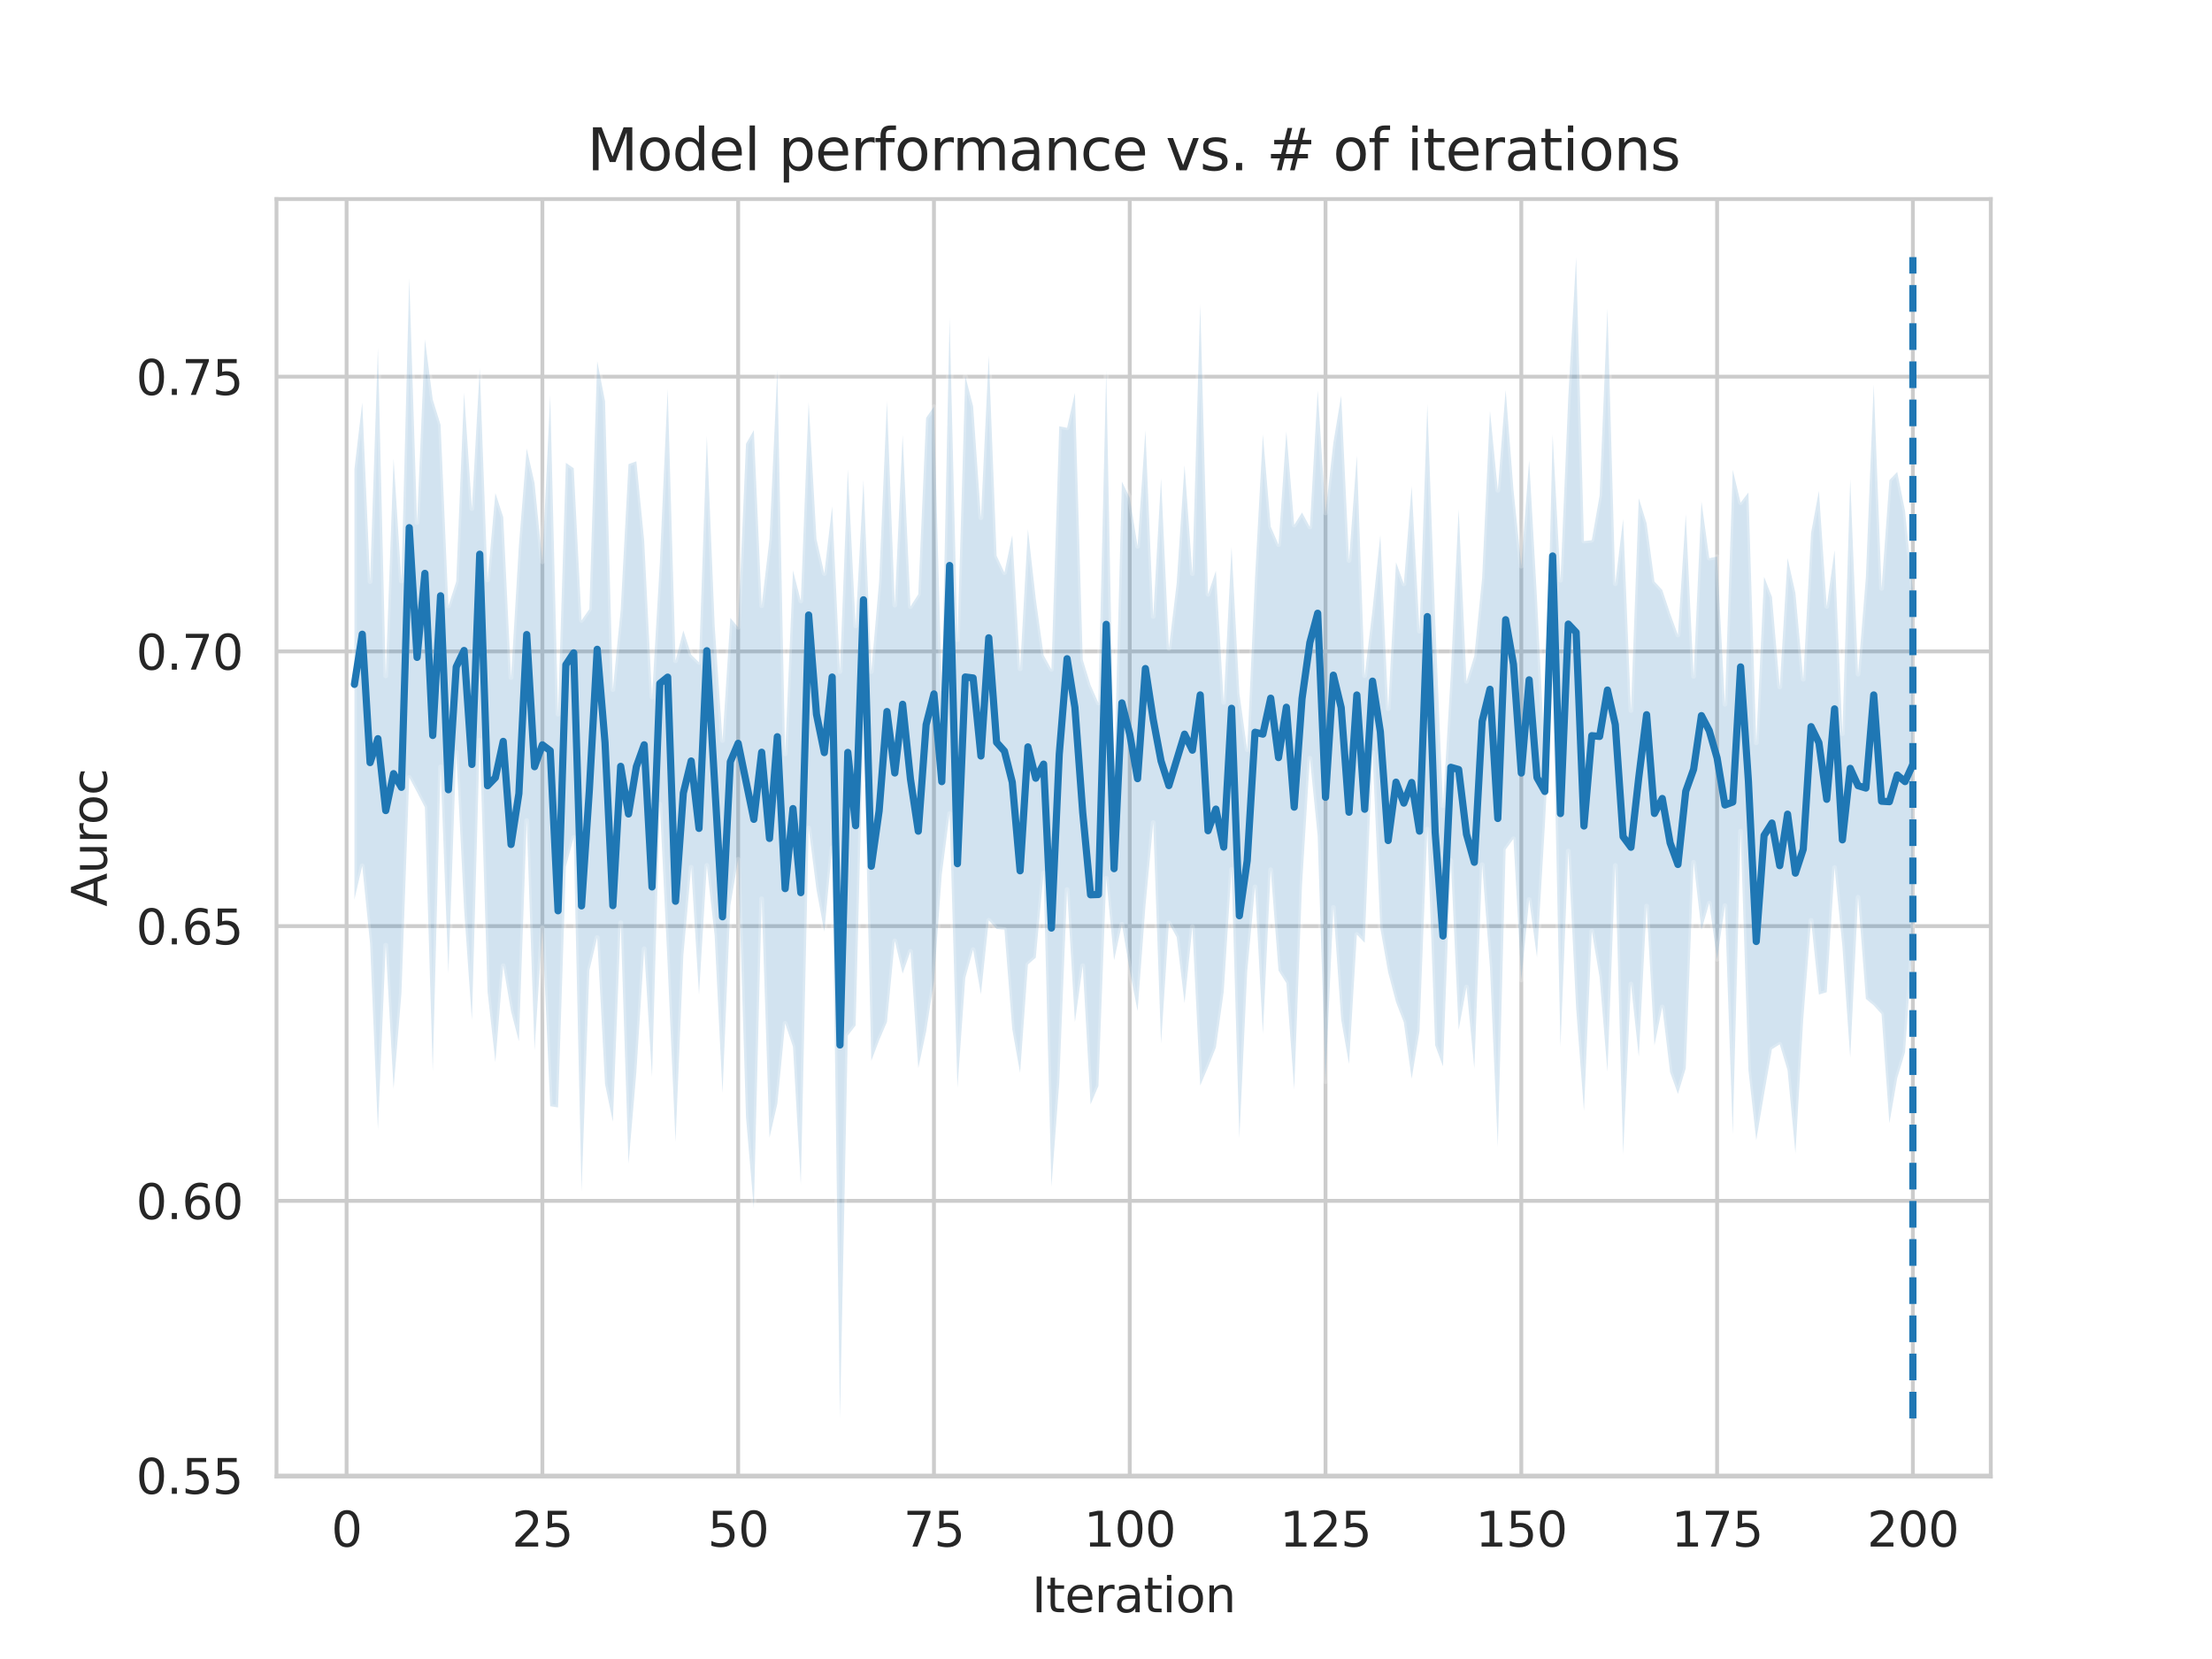 <?xml version="1.0" encoding="utf-8" standalone="no"?>
<!DOCTYPE svg PUBLIC "-//W3C//DTD SVG 1.1//EN"
  "http://www.w3.org/Graphics/SVG/1.1/DTD/svg11.dtd">
<svg xmlns:xlink="http://www.w3.org/1999/xlink" width="460.8pt" height="345.6pt" viewBox="0 0 460.8 345.6" xmlns="http://www.w3.org/2000/svg" version="1.1">
 <defs>
  <style type="text/css">*{stroke-linejoin: round; stroke-linecap: butt}</style>
 </defs>
 <g id="figure_1">
  <g id="patch_1">
   <path d="M 0 345.6 
L 460.8 345.6 
L 460.8 0 
L 0 0 
z
" style="fill: #ffffff"/>
  </g>
  <g id="axes_1">
   <g id="patch_2">
    <path d="M 57.6 307.584 
L 414.72 307.584 
L 414.72 41.472 
L 57.6 41.472 
z
" style="fill: #ffffff"/>
   </g>
   <g id="matplotlib.axis_1">
    <g id="xtick_1">
     <g id="line2d_1">
      <path d="M 72.201 307.584 
L 72.201 41.472 
" clip-path="url(#p4318141d3e)" style="fill: none; stroke: #cccccc; stroke-width: 0.8; stroke-linecap: round"/>
     </g>
     <g id="text_1">
      <!-- 0 -->
      <g style="fill: #262626" transform="translate(69.02 322.182)scale(0.1 -0.1)">
       <defs>
        <path id="DejaVuSans-30" d="M 2034 4250 
Q 1547 4250 1301 3770 
Q 1056 3291 1056 2328 
Q 1056 1369 1301 889 
Q 1547 409 2034 409 
Q 2525 409 2770 889 
Q 3016 1369 3016 2328 
Q 3016 3291 2770 3770 
Q 2525 4250 2034 4250 
z
M 2034 4750 
Q 2819 4750 3233 4129 
Q 3647 3509 3647 2328 
Q 3647 1150 3233 529 
Q 2819 -91 2034 -91 
Q 1250 -91 836 529 
Q 422 1150 422 2328 
Q 422 3509 836 4129 
Q 1250 4750 2034 4750 
z
" transform="scale(0.016)"/>
       </defs>
       <use xlink:href="#DejaVuSans-30"/>
      </g>
     </g>
    </g>
    <g id="xtick_2">
     <g id="line2d_2">
      <path d="M 112.987 307.584 
L 112.987 41.472 
" clip-path="url(#p4318141d3e)" style="fill: none; stroke: #cccccc; stroke-width: 0.8; stroke-linecap: round"/>
     </g>
     <g id="text_2">
      <!-- 25 -->
      <g style="fill: #262626" transform="translate(106.625 322.182)scale(0.1 -0.1)">
       <defs>
        <path id="DejaVuSans-32" d="M 1228 531 
L 3431 531 
L 3431 0 
L 469 0 
L 469 531 
Q 828 903 1448 1529 
Q 2069 2156 2228 2338 
Q 2531 2678 2651 2914 
Q 2772 3150 2772 3378 
Q 2772 3750 2511 3984 
Q 2250 4219 1831 4219 
Q 1534 4219 1204 4116 
Q 875 4013 500 3803 
L 500 4441 
Q 881 4594 1212 4672 
Q 1544 4750 1819 4750 
Q 2544 4750 2975 4387 
Q 3406 4025 3406 3419 
Q 3406 3131 3298 2873 
Q 3191 2616 2906 2266 
Q 2828 2175 2409 1742 
Q 1991 1309 1228 531 
z
" transform="scale(0.016)"/>
        <path id="DejaVuSans-35" d="M 691 4666 
L 3169 4666 
L 3169 4134 
L 1269 4134 
L 1269 2991 
Q 1406 3038 1543 3061 
Q 1681 3084 1819 3084 
Q 2600 3084 3056 2656 
Q 3513 2228 3513 1497 
Q 3513 744 3044 326 
Q 2575 -91 1722 -91 
Q 1428 -91 1123 -41 
Q 819 9 494 109 
L 494 744 
Q 775 591 1075 516 
Q 1375 441 1709 441 
Q 2250 441 2565 725 
Q 2881 1009 2881 1497 
Q 2881 1984 2565 2268 
Q 2250 2553 1709 2553 
Q 1456 2553 1204 2497 
Q 953 2441 691 2322 
L 691 4666 
z
" transform="scale(0.016)"/>
       </defs>
       <use xlink:href="#DejaVuSans-32"/>
       <use xlink:href="#DejaVuSans-35" x="63.623"/>
      </g>
     </g>
    </g>
    <g id="xtick_3">
     <g id="line2d_3">
      <path d="M 153.773 307.584 
L 153.773 41.472 
" clip-path="url(#p4318141d3e)" style="fill: none; stroke: #cccccc; stroke-width: 0.8; stroke-linecap: round"/>
     </g>
     <g id="text_3">
      <!-- 50 -->
      <g style="fill: #262626" transform="translate(147.41 322.182)scale(0.1 -0.1)">
       <use xlink:href="#DejaVuSans-35"/>
       <use xlink:href="#DejaVuSans-30" x="63.623"/>
      </g>
     </g>
    </g>
    <g id="xtick_4">
     <g id="line2d_4">
      <path d="M 194.559 307.584 
L 194.559 41.472 
" clip-path="url(#p4318141d3e)" style="fill: none; stroke: #cccccc; stroke-width: 0.8; stroke-linecap: round"/>
     </g>
     <g id="text_4">
      <!-- 75 -->
      <g style="fill: #262626" transform="translate(188.196 322.182)scale(0.1 -0.1)">
       <defs>
        <path id="DejaVuSans-37" d="M 525 4666 
L 3525 4666 
L 3525 4397 
L 1831 0 
L 1172 0 
L 2766 4134 
L 525 4134 
L 525 4666 
z
" transform="scale(0.016)"/>
       </defs>
       <use xlink:href="#DejaVuSans-37"/>
       <use xlink:href="#DejaVuSans-35" x="63.623"/>
      </g>
     </g>
    </g>
    <g id="xtick_5">
     <g id="line2d_5">
      <path d="M 235.344 307.584 
L 235.344 41.472 
" clip-path="url(#p4318141d3e)" style="fill: none; stroke: #cccccc; stroke-width: 0.8; stroke-linecap: round"/>
     </g>
     <g id="text_5">
      <!-- 100 -->
      <g style="fill: #262626" transform="translate(225.801 322.182)scale(0.1 -0.1)">
       <defs>
        <path id="DejaVuSans-31" d="M 794 531 
L 1825 531 
L 1825 4091 
L 703 3866 
L 703 4441 
L 1819 4666 
L 2450 4666 
L 2450 531 
L 3481 531 
L 3481 0 
L 794 0 
L 794 531 
z
" transform="scale(0.016)"/>
       </defs>
       <use xlink:href="#DejaVuSans-31"/>
       <use xlink:href="#DejaVuSans-30" x="63.623"/>
       <use xlink:href="#DejaVuSans-30" x="127.246"/>
      </g>
     </g>
    </g>
    <g id="xtick_6">
     <g id="line2d_6">
      <path d="M 276.13 307.584 
L 276.13 41.472 
" clip-path="url(#p4318141d3e)" style="fill: none; stroke: #cccccc; stroke-width: 0.8; stroke-linecap: round"/>
     </g>
     <g id="text_6">
      <!-- 125 -->
      <g style="fill: #262626" transform="translate(266.586 322.182)scale(0.1 -0.1)">
       <use xlink:href="#DejaVuSans-31"/>
       <use xlink:href="#DejaVuSans-32" x="63.623"/>
       <use xlink:href="#DejaVuSans-35" x="127.246"/>
      </g>
     </g>
    </g>
    <g id="xtick_7">
     <g id="line2d_7">
      <path d="M 316.916 307.584 
L 316.916 41.472 
" clip-path="url(#p4318141d3e)" style="fill: none; stroke: #cccccc; stroke-width: 0.8; stroke-linecap: round"/>
     </g>
     <g id="text_7">
      <!-- 150 -->
      <g style="fill: #262626" transform="translate(307.372 322.182)scale(0.1 -0.1)">
       <use xlink:href="#DejaVuSans-31"/>
       <use xlink:href="#DejaVuSans-35" x="63.623"/>
       <use xlink:href="#DejaVuSans-30" x="127.246"/>
      </g>
     </g>
    </g>
    <g id="xtick_8">
     <g id="line2d_8">
      <path d="M 357.702 307.584 
L 357.702 41.472 
" clip-path="url(#p4318141d3e)" style="fill: none; stroke: #cccccc; stroke-width: 0.8; stroke-linecap: round"/>
     </g>
     <g id="text_8">
      <!-- 175 -->
      <g style="fill: #262626" transform="translate(348.158 322.182)scale(0.1 -0.1)">
       <use xlink:href="#DejaVuSans-31"/>
       <use xlink:href="#DejaVuSans-37" x="63.623"/>
       <use xlink:href="#DejaVuSans-35" x="127.246"/>
      </g>
     </g>
    </g>
    <g id="xtick_9">
     <g id="line2d_9">
      <path d="M 398.487 307.584 
L 398.487 41.472 
" clip-path="url(#p4318141d3e)" style="fill: none; stroke: #cccccc; stroke-width: 0.8; stroke-linecap: round"/>
     </g>
     <g id="text_9">
      <!-- 200 -->
      <g style="fill: #262626" transform="translate(388.944 322.182)scale(0.1 -0.1)">
       <use xlink:href="#DejaVuSans-32"/>
       <use xlink:href="#DejaVuSans-30" x="63.623"/>
       <use xlink:href="#DejaVuSans-30" x="127.246"/>
      </g>
     </g>
    </g>
    <g id="text_10">
     <!-- Iteration -->
     <g style="fill: #262626" transform="translate(214.951 335.861)scale(0.1 -0.1)">
      <defs>
       <path id="DejaVuSans-49" d="M 628 4666 
L 1259 4666 
L 1259 0 
L 628 0 
L 628 4666 
z
" transform="scale(0.016)"/>
       <path id="DejaVuSans-74" d="M 1172 4494 
L 1172 3500 
L 2356 3500 
L 2356 3053 
L 1172 3053 
L 1172 1153 
Q 1172 725 1289 603 
Q 1406 481 1766 481 
L 2356 481 
L 2356 0 
L 1766 0 
Q 1100 0 847 248 
Q 594 497 594 1153 
L 594 3053 
L 172 3053 
L 172 3500 
L 594 3500 
L 594 4494 
L 1172 4494 
z
" transform="scale(0.016)"/>
       <path id="DejaVuSans-65" d="M 3597 1894 
L 3597 1613 
L 953 1613 
Q 991 1019 1311 708 
Q 1631 397 2203 397 
Q 2534 397 2845 478 
Q 3156 559 3463 722 
L 3463 178 
Q 3153 47 2828 -22 
Q 2503 -91 2169 -91 
Q 1331 -91 842 396 
Q 353 884 353 1716 
Q 353 2575 817 3079 
Q 1281 3584 2069 3584 
Q 2775 3584 3186 3129 
Q 3597 2675 3597 1894 
z
M 3022 2063 
Q 3016 2534 2758 2815 
Q 2500 3097 2075 3097 
Q 1594 3097 1305 2825 
Q 1016 2553 972 2059 
L 3022 2063 
z
" transform="scale(0.016)"/>
       <path id="DejaVuSans-72" d="M 2631 2963 
Q 2534 3019 2420 3045 
Q 2306 3072 2169 3072 
Q 1681 3072 1420 2755 
Q 1159 2438 1159 1844 
L 1159 0 
L 581 0 
L 581 3500 
L 1159 3500 
L 1159 2956 
Q 1341 3275 1631 3429 
Q 1922 3584 2338 3584 
Q 2397 3584 2469 3576 
Q 2541 3569 2628 3553 
L 2631 2963 
z
" transform="scale(0.016)"/>
       <path id="DejaVuSans-61" d="M 2194 1759 
Q 1497 1759 1228 1600 
Q 959 1441 959 1056 
Q 959 750 1161 570 
Q 1363 391 1709 391 
Q 2188 391 2477 730 
Q 2766 1069 2766 1631 
L 2766 1759 
L 2194 1759 
z
M 3341 1997 
L 3341 0 
L 2766 0 
L 2766 531 
Q 2569 213 2275 61 
Q 1981 -91 1556 -91 
Q 1019 -91 701 211 
Q 384 513 384 1019 
Q 384 1609 779 1909 
Q 1175 2209 1959 2209 
L 2766 2209 
L 2766 2266 
Q 2766 2663 2505 2880 
Q 2244 3097 1772 3097 
Q 1472 3097 1187 3025 
Q 903 2953 641 2809 
L 641 3341 
Q 956 3463 1253 3523 
Q 1550 3584 1831 3584 
Q 2591 3584 2966 3190 
Q 3341 2797 3341 1997 
z
" transform="scale(0.016)"/>
       <path id="DejaVuSans-69" d="M 603 3500 
L 1178 3500 
L 1178 0 
L 603 0 
L 603 3500 
z
M 603 4863 
L 1178 4863 
L 1178 4134 
L 603 4134 
L 603 4863 
z
" transform="scale(0.016)"/>
       <path id="DejaVuSans-6f" d="M 1959 3097 
Q 1497 3097 1228 2736 
Q 959 2375 959 1747 
Q 959 1119 1226 758 
Q 1494 397 1959 397 
Q 2419 397 2687 759 
Q 2956 1122 2956 1747 
Q 2956 2369 2687 2733 
Q 2419 3097 1959 3097 
z
M 1959 3584 
Q 2709 3584 3137 3096 
Q 3566 2609 3566 1747 
Q 3566 888 3137 398 
Q 2709 -91 1959 -91 
Q 1206 -91 779 398 
Q 353 888 353 1747 
Q 353 2609 779 3096 
Q 1206 3584 1959 3584 
z
" transform="scale(0.016)"/>
       <path id="DejaVuSans-6e" d="M 3513 2113 
L 3513 0 
L 2938 0 
L 2938 2094 
Q 2938 2591 2744 2837 
Q 2550 3084 2163 3084 
Q 1697 3084 1428 2787 
Q 1159 2491 1159 1978 
L 1159 0 
L 581 0 
L 581 3500 
L 1159 3500 
L 1159 2956 
Q 1366 3272 1645 3428 
Q 1925 3584 2291 3584 
Q 2894 3584 3203 3211 
Q 3513 2838 3513 2113 
z
" transform="scale(0.016)"/>
      </defs>
      <use xlink:href="#DejaVuSans-49"/>
      <use xlink:href="#DejaVuSans-74" x="29.492"/>
      <use xlink:href="#DejaVuSans-65" x="68.701"/>
      <use xlink:href="#DejaVuSans-72" x="130.225"/>
      <use xlink:href="#DejaVuSans-61" x="171.338"/>
      <use xlink:href="#DejaVuSans-74" x="232.617"/>
      <use xlink:href="#DejaVuSans-69" x="271.826"/>
      <use xlink:href="#DejaVuSans-6f" x="299.609"/>
      <use xlink:href="#DejaVuSans-6e" x="360.791"/>
     </g>
    </g>
   </g>
   <g id="matplotlib.axis_2">
    <g id="ytick_1">
     <g id="line2d_10">
      <path d="M 57.6 307.388 
L 414.72 307.388 
" clip-path="url(#p4318141d3e)" style="fill: none; stroke: #cccccc; stroke-width: 0.8; stroke-linecap: round"/>
     </g>
     <g id="text_11">
      <!-- 0.55 -->
      <g style="fill: #262626" transform="translate(28.334 311.187)scale(0.1 -0.1)">
       <defs>
        <path id="DejaVuSans-2e" d="M 684 794 
L 1344 794 
L 1344 0 
L 684 0 
L 684 794 
z
" transform="scale(0.016)"/>
       </defs>
       <use xlink:href="#DejaVuSans-30"/>
       <use xlink:href="#DejaVuSans-2e" x="63.623"/>
       <use xlink:href="#DejaVuSans-35" x="95.41"/>
       <use xlink:href="#DejaVuSans-35" x="159.033"/>
      </g>
     </g>
    </g>
    <g id="ytick_2">
     <g id="line2d_11">
      <path d="M 57.6 250.158 
L 414.72 250.158 
" clip-path="url(#p4318141d3e)" style="fill: none; stroke: #cccccc; stroke-width: 0.8; stroke-linecap: round"/>
     </g>
     <g id="text_12">
      <!-- 0.60 -->
      <g style="fill: #262626" transform="translate(28.334 253.957)scale(0.1 -0.1)">
       <defs>
        <path id="DejaVuSans-36" d="M 2113 2584 
Q 1688 2584 1439 2293 
Q 1191 2003 1191 1497 
Q 1191 994 1439 701 
Q 1688 409 2113 409 
Q 2538 409 2786 701 
Q 3034 994 3034 1497 
Q 3034 2003 2786 2293 
Q 2538 2584 2113 2584 
z
M 3366 4563 
L 3366 3988 
Q 3128 4100 2886 4159 
Q 2644 4219 2406 4219 
Q 1781 4219 1451 3797 
Q 1122 3375 1075 2522 
Q 1259 2794 1537 2939 
Q 1816 3084 2150 3084 
Q 2853 3084 3261 2657 
Q 3669 2231 3669 1497 
Q 3669 778 3244 343 
Q 2819 -91 2113 -91 
Q 1303 -91 875 529 
Q 447 1150 447 2328 
Q 447 3434 972 4092 
Q 1497 4750 2381 4750 
Q 2619 4750 2861 4703 
Q 3103 4656 3366 4563 
z
" transform="scale(0.016)"/>
       </defs>
       <use xlink:href="#DejaVuSans-30"/>
       <use xlink:href="#DejaVuSans-2e" x="63.623"/>
       <use xlink:href="#DejaVuSans-36" x="95.41"/>
       <use xlink:href="#DejaVuSans-30" x="159.033"/>
      </g>
     </g>
    </g>
    <g id="ytick_3">
     <g id="line2d_12">
      <path d="M 57.6 192.928 
L 414.72 192.928 
" clip-path="url(#p4318141d3e)" style="fill: none; stroke: #cccccc; stroke-width: 0.8; stroke-linecap: round"/>
     </g>
     <g id="text_13">
      <!-- 0.65 -->
      <g style="fill: #262626" transform="translate(28.334 196.727)scale(0.1 -0.1)">
       <use xlink:href="#DejaVuSans-30"/>
       <use xlink:href="#DejaVuSans-2e" x="63.623"/>
       <use xlink:href="#DejaVuSans-36" x="95.41"/>
       <use xlink:href="#DejaVuSans-35" x="159.033"/>
      </g>
     </g>
    </g>
    <g id="ytick_4">
     <g id="line2d_13">
      <path d="M 57.6 135.698 
L 414.72 135.698 
" clip-path="url(#p4318141d3e)" style="fill: none; stroke: #cccccc; stroke-width: 0.8; stroke-linecap: round"/>
     </g>
     <g id="text_14">
      <!-- 0.70 -->
      <g style="fill: #262626" transform="translate(28.334 139.498)scale(0.1 -0.1)">
       <use xlink:href="#DejaVuSans-30"/>
       <use xlink:href="#DejaVuSans-2e" x="63.623"/>
       <use xlink:href="#DejaVuSans-37" x="95.41"/>
       <use xlink:href="#DejaVuSans-30" x="159.033"/>
      </g>
     </g>
    </g>
    <g id="ytick_5">
     <g id="line2d_14">
      <path d="M 57.6 78.469 
L 414.72 78.469 
" clip-path="url(#p4318141d3e)" style="fill: none; stroke: #cccccc; stroke-width: 0.8; stroke-linecap: round"/>
     </g>
     <g id="text_15">
      <!-- 0.75 -->
      <g style="fill: #262626" transform="translate(28.334 82.268)scale(0.1 -0.1)">
       <use xlink:href="#DejaVuSans-30"/>
       <use xlink:href="#DejaVuSans-2e" x="63.623"/>
       <use xlink:href="#DejaVuSans-37" x="95.41"/>
       <use xlink:href="#DejaVuSans-35" x="159.033"/>
      </g>
     </g>
    </g>
    <g id="text_16">
     <!-- Auroc -->
     <g style="fill: #262626" transform="translate(22.255 188.869)rotate(-90)scale(0.1 -0.1)">
      <defs>
       <path id="DejaVuSans-41" d="M 2188 4044 
L 1331 1722 
L 3047 1722 
L 2188 4044 
z
M 1831 4666 
L 2547 4666 
L 4325 0 
L 3669 0 
L 3244 1197 
L 1141 1197 
L 716 0 
L 50 0 
L 1831 4666 
z
" transform="scale(0.016)"/>
       <path id="DejaVuSans-75" d="M 544 1381 
L 544 3500 
L 1119 3500 
L 1119 1403 
Q 1119 906 1312 657 
Q 1506 409 1894 409 
Q 2359 409 2629 706 
Q 2900 1003 2900 1516 
L 2900 3500 
L 3475 3500 
L 3475 0 
L 2900 0 
L 2900 538 
Q 2691 219 2414 64 
Q 2138 -91 1772 -91 
Q 1169 -91 856 284 
Q 544 659 544 1381 
z
M 1991 3584 
L 1991 3584 
z
" transform="scale(0.016)"/>
       <path id="DejaVuSans-63" d="M 3122 3366 
L 3122 2828 
Q 2878 2963 2633 3030 
Q 2388 3097 2138 3097 
Q 1578 3097 1268 2742 
Q 959 2388 959 1747 
Q 959 1106 1268 751 
Q 1578 397 2138 397 
Q 2388 397 2633 464 
Q 2878 531 3122 666 
L 3122 134 
Q 2881 22 2623 -34 
Q 2366 -91 2075 -91 
Q 1284 -91 818 406 
Q 353 903 353 1747 
Q 353 2603 823 3093 
Q 1294 3584 2113 3584 
Q 2378 3584 2631 3529 
Q 2884 3475 3122 3366 
z
" transform="scale(0.016)"/>
      </defs>
      <use xlink:href="#DejaVuSans-41"/>
      <use xlink:href="#DejaVuSans-75" x="68.408"/>
      <use xlink:href="#DejaVuSans-72" x="131.787"/>
      <use xlink:href="#DejaVuSans-6f" x="170.65"/>
      <use xlink:href="#DejaVuSans-63" x="231.832"/>
     </g>
    </g>
   </g>
   <g id="PolyCollection_1">
    <defs>
     <path id="mbee72bf67e" d="M 73.833 -247.841 
L 73.833 -158.227 
L 75.464 -165.23 
L 77.096 -149.034 
L 78.727 -110.315 
L 80.358 -148.682 
L 81.99 -118.812 
L 83.621 -138.617 
L 85.253 -183.644 
L 86.884 -180.568 
L 88.516 -177.407 
L 90.147 -122.403 
L 91.778 -185.857 
L 93.41 -142.805 
L 95.041 -188.893 
L 96.673 -156.387 
L 98.304 -133.049 
L 99.936 -191.407 
L 101.567 -139.045 
L 103.198 -124.331 
L 104.83 -144.426 
L 106.461 -134.907 
L 108.093 -128.686 
L 109.724 -174.649 
L 111.356 -126.811 
L 112.987 -152.296 
L 114.618 -115.158 
L 116.25 -114.893 
L 117.881 -165.037 
L 119.513 -171.134 
L 121.144 -97.41 
L 122.776 -143.448 
L 124.407 -150.291 
L 126.038 -119.784 
L 127.67 -111.929 
L 129.301 -153.378 
L 130.933 -103.152 
L 132.564 -122.279 
L 134.196 -147.947 
L 135.827 -121.287 
L 137.458 -178.06 
L 139.09 -144.498 
L 140.721 -107.74 
L 142.353 -146.545 
L 143.984 -164.922 
L 145.616 -138.435 
L 147.247 -165.307 
L 148.879 -150.656 
L 150.51 -117.885 
L 152.141 -156.944 
L 153.773 -166.588 
L 155.404 -112.901 
L 157.036 -93.839 
L 158.667 -158.357 
L 160.299 -108.59 
L 161.93 -115.655 
L 163.561 -132.411 
L 165.193 -127.554 
L 166.824 -98.884 
L 168.456 -173.092 
L 170.087 -160.293 
L 171.719 -151.51 
L 173.35 -168.99 
L 174.981 -50.112 
L 176.613 -129.865 
L 178.244 -131.979 
L 179.876 -195.692 
L 181.507 -124.606 
L 183.139 -128.891 
L 184.77 -132.709 
L 186.401 -149.597 
L 188.033 -142.785 
L 189.664 -147.421 
L 191.296 -123.09 
L 192.927 -130.696 
L 194.559 -141.202 
L 196.19 -163.414 
L 197.821 -176.107 
L 199.453 -119.025 
L 201.084 -141.871 
L 202.716 -147.767 
L 204.347 -138.473 
L 205.979 -153.879 
L 207.61 -152.072 
L 209.241 -151.943 
L 210.873 -131.212 
L 212.504 -122.126 
L 214.136 -144.677 
L 215.767 -146.102 
L 217.399 -163.711 
L 219.03 -98.382 
L 220.661 -120.108 
L 222.293 -160.271 
L 223.924 -132.665 
L 225.556 -144.419 
L 227.187 -115.542 
L 228.819 -119.368 
L 230.45 -162.638 
L 232.081 -145.581 
L 233.713 -153.053 
L 235.344 -143.456 
L 236.976 -134.976 
L 238.607 -156.714 
L 240.239 -174.245 
L 241.87 -128.158 
L 243.501 -153.336 
L 245.133 -150.351 
L 246.764 -136.626 
L 248.396 -152.551 
L 250.027 -119.467 
L 251.659 -123.293 
L 253.29 -127.41 
L 254.921 -138.988 
L 256.553 -164.465 
L 258.184 -108.516 
L 259.816 -143.219 
L 261.447 -160.841 
L 263.079 -130.221 
L 264.71 -164.406 
L 266.341 -143.405 
L 267.973 -140.802 
L 269.604 -118.665 
L 271.236 -161.28 
L 272.867 -187.647 
L 274.499 -171.454 
L 276.13 -120.272 
L 277.761 -156.568 
L 279.393 -133.204 
L 281.024 -123.947 
L 282.656 -150.92 
L 284.287 -149.206 
L 285.919 -188.819 
L 287.55 -152.218 
L 289.181 -143.057 
L 290.813 -136.858 
L 292.444 -132.619 
L 294.076 -120.882 
L 295.707 -130.806 
L 297.339 -172.874 
L 298.97 -127.87 
L 300.601 -123.456 
L 302.233 -166.32 
L 303.864 -131.043 
L 305.496 -139.968 
L 307.127 -122.995 
L 308.759 -165.454 
L 310.39 -144.009 
L 312.021 -106.719 
L 313.653 -168.637 
L 315.284 -170.856 
L 316.916 -141.458 
L 318.547 -158.191 
L 320.179 -146.188 
L 321.81 -173.403 
L 323.441 -204.458 
L 325.073 -127.517 
L 326.704 -168.293 
L 328.336 -135.684 
L 329.967 -114.183 
L 331.599 -151.611 
L 333.23 -142.017 
L 334.862 -122.347 
L 336.493 -165.304 
L 338.124 -105.12 
L 339.756 -140.604 
L 341.387 -125.471 
L 343.019 -156.848 
L 344.65 -127.823 
L 346.282 -135.827 
L 347.913 -122.239 
L 349.544 -117.717 
L 351.176 -123.061 
L 352.807 -165.968 
L 354.439 -151.893 
L 356.07 -157.452 
L 357.702 -145.75 
L 359.333 -156.922 
L 360.964 -109.302 
L 362.596 -172.45 
L 364.227 -122.721 
L 365.859 -108.073 
L 367.49 -117.692 
L 369.122 -127.019 
L 370.753 -128.047 
L 372.384 -122.633 
L 374.016 -105.364 
L 375.647 -133.268 
L 377.279 -153.877 
L 378.91 -138.417 
L 380.542 -138.903 
L 382.173 -164.86 
L 383.804 -148.512 
L 385.436 -125.283 
L 387.067 -158.696 
L 388.699 -137.508 
L 390.33 -136.16 
L 391.962 -134.353 
L 393.593 -111.61 
L 395.224 -121 
L 396.856 -126.415 
L 398.487 -150.105 
L 398.487 -222.649 
L 398.487 -222.649 
L 396.856 -239.148 
L 395.224 -247.287 
L 393.593 -245.577 
L 391.962 -223.03 
L 390.33 -265.504 
L 388.699 -225.36 
L 387.067 -205.169 
L 385.436 -245.786 
L 383.804 -192.774 
L 382.173 -230.988 
L 380.542 -219.28 
L 378.91 -243.337 
L 377.279 -234.565 
L 375.647 -204.103 
L 374.016 -222.054 
L 372.384 -229.359 
L 370.753 -202.49 
L 369.122 -221.275 
L 367.49 -225.438 
L 365.859 -190.868 
L 364.227 -243.008 
L 362.596 -240.888 
L 360.964 -247.732 
L 359.333 -198.892 
L 357.702 -229.643 
L 356.07 -229.329 
L 354.439 -241.153 
L 352.807 -204.715 
L 351.176 -238.484 
L 349.544 -213.32 
L 347.913 -217.798 
L 346.282 -222.695 
L 344.65 -224.464 
L 343.019 -236.577 
L 341.387 -241.819 
L 339.756 -197.6 
L 338.124 -237.484 
L 336.493 -224.001 
L 334.862 -281.347 
L 333.23 -242.362 
L 331.599 -233.075 
L 329.967 -232.875 
L 328.336 -292.032 
L 326.704 -262.893 
L 325.073 -224.727 
L 323.441 -255.107 
L 321.81 -188.055 
L 320.179 -221.046 
L 318.547 -249.758 
L 316.916 -227.658 
L 315.284 -243.595 
L 313.653 -264.369 
L 312.021 -243.474 
L 310.39 -260.008 
L 308.759 -225.216 
L 307.127 -208.95 
L 305.496 -203.667 
L 303.864 -239.545 
L 302.233 -205.194 
L 300.601 -177.774 
L 298.97 -216.566 
L 297.339 -261.429 
L 295.707 -214.112 
L 294.076 -244.307 
L 292.444 -223.969 
L 290.813 -228.461 
L 289.181 -197.95 
L 287.55 -234.124 
L 285.919 -218.591 
L 284.287 -204.841 
L 282.656 -250.727 
L 281.024 -228.853 
L 279.393 -263.173 
L 277.761 -253.333 
L 276.13 -238.755 
L 274.499 -264.247 
L 272.867 -235.824 
L 271.236 -238.832 
L 269.604 -236.255 
L 267.973 -255.731 
L 266.341 -232.147 
L 264.71 -235.9 
L 263.079 -255.106 
L 261.447 -225.276 
L 259.816 -189.431 
L 258.184 -201.145 
L 256.553 -231.641 
L 254.921 -199.276 
L 253.29 -226.682 
L 251.659 -221.799 
L 250.027 -282.206 
L 248.396 -226.094 
L 246.764 -248.696 
L 245.133 -224.159 
L 243.501 -210.559 
L 241.87 -245.973 
L 240.239 -217.186 
L 238.607 -255.939 
L 236.976 -231.807 
L 235.344 -241.915 
L 233.713 -245.277 
L 232.081 -183.707 
L 230.45 -268.436 
L 228.819 -199.152 
L 227.187 -202.865 
L 225.556 -208.174 
L 223.924 -263.774 
L 222.293 -256.48 
L 220.661 -256.797 
L 219.03 -206.15 
L 217.399 -209.127 
L 215.767 -220.869 
L 214.136 -235.343 
L 212.504 -206.27 
L 210.873 -234.109 
L 209.241 -226.316 
L 207.61 -229.827 
L 205.979 -271.587 
L 204.347 -237.751 
L 202.716 -260.966 
L 201.084 -267.275 
L 199.453 -212.337 
L 197.821 -279.484 
L 196.19 -202.128 
L 194.559 -260.884 
L 192.927 -258.549 
L 191.296 -221.817 
L 189.664 -219.24 
L 188.033 -254.988 
L 186.401 -219.553 
L 184.77 -262.029 
L 183.139 -224.515 
L 181.507 -205.698 
L 179.876 -245.603 
L 178.244 -215.215 
L 176.613 -247.854 
L 174.981 -205.715 
L 173.35 -240.128 
L 171.719 -226.127 
L 170.087 -233.3 
L 168.456 -261.87 
L 166.824 -220.406 
L 165.193 -226.762 
L 163.561 -188.559 
L 161.93 -268.599 
L 160.299 -233.295 
L 158.667 -219.426 
L 157.036 -255.997 
L 155.404 -253.137 
L 153.773 -214.927 
L 152.141 -216.884 
L 150.51 -191.34 
L 148.879 -215.289 
L 147.247 -254.773 
L 145.616 -207.628 
L 143.984 -209.221 
L 142.353 -214.257 
L 140.721 -207.968 
L 139.09 -264.583 
L 137.458 -228.382 
L 135.827 -200.383 
L 134.196 -232.947 
L 132.564 -249.501 
L 130.933 -248.911 
L 129.301 -218.54 
L 127.67 -201.947 
L 126.038 -262.012 
L 124.407 -270.384 
L 122.776 -218.719 
L 121.144 -216.367 
L 119.513 -248.06 
L 117.881 -249.184 
L 116.25 -196.838 
L 114.618 -263.277 
L 112.987 -228.58 
L 111.356 -244.951 
L 109.724 -252.172 
L 108.093 -231.905 
L 106.461 -204.455 
L 104.83 -237.885 
L 103.198 -242.885 
L 101.567 -224.788 
L 99.936 -268.894 
L 98.304 -239.659 
L 96.673 -263.801 
L 95.041 -224.458 
L 93.41 -219.361 
L 91.778 -257.113 
L 90.147 -262.377 
L 88.516 -274.907 
L 86.884 -236.748 
L 85.253 -287.703 
L 83.621 -224.557 
L 81.99 -250.06 
L 80.358 -204.805 
L 78.727 -273.117 
L 77.096 -224.443 
L 75.464 -261.727 
L 73.833 -247.841 
z
" style="stroke: #ffffff; stroke-opacity: 0.2"/>
    </defs>
    <g clip-path="url(#p4318141d3e)">
     <use xlink:href="#mbee72bf67e" x="0" y="345.6" style="fill: #1f77b4; fill-opacity: 0.2; stroke: #ffffff; stroke-opacity: 0.2"/>
    </g>
   </g>
   <g id="line2d_15">
    <path d="M 73.833 142.566 
L 75.464 132.122 
L 77.096 158.862 
L 78.727 153.884 
L 80.358 168.857 
L 81.99 161.164 
L 83.621 164.013 
L 85.253 109.927 
L 86.884 136.942 
L 88.516 119.443 
L 90.147 153.21 
L 91.778 124.115 
L 93.41 164.517 
L 95.041 138.925 
L 96.673 135.506 
L 98.304 159.246 
L 99.936 115.45 
L 101.567 163.684 
L 103.198 161.992 
L 104.83 154.445 
L 106.461 175.919 
L 108.093 165.305 
L 109.724 132.189 
L 111.356 159.719 
L 112.987 155.162 
L 114.618 156.382 
L 116.25 189.735 
L 117.881 138.489 
L 119.513 136.003 
L 121.144 188.711 
L 122.776 164.517 
L 124.407 135.262 
L 126.038 154.702 
L 127.67 188.662 
L 129.301 159.641 
L 130.933 169.569 
L 132.564 159.71 
L 134.196 155.153 
L 135.827 184.765 
L 137.458 142.379 
L 139.09 141.059 
L 140.721 187.746 
L 142.353 165.199 
L 143.984 158.528 
L 145.616 172.569 
L 147.247 135.56 
L 150.51 190.987 
L 152.141 158.686 
L 153.773 154.843 
L 157.036 170.682 
L 158.667 156.709 
L 160.299 174.657 
L 161.93 153.473 
L 163.561 185.115 
L 165.193 168.442 
L 166.824 185.955 
L 168.456 128.119 
L 170.087 148.803 
L 171.719 156.782 
L 173.35 141.041 
L 174.981 217.687 
L 176.613 156.74 
L 178.244 172.003 
L 179.876 124.952 
L 181.507 180.448 
L 183.139 168.897 
L 184.77 148.231 
L 186.401 161.025 
L 188.033 146.714 
L 189.664 162.27 
L 191.296 173.147 
L 192.927 150.978 
L 194.559 144.557 
L 196.19 162.829 
L 197.821 117.805 
L 199.453 179.919 
L 201.084 141.027 
L 202.716 141.234 
L 204.347 157.488 
L 205.979 132.867 
L 207.61 154.65 
L 209.241 156.47 
L 210.873 162.94 
L 212.504 181.402 
L 214.136 155.59 
L 215.767 162.115 
L 217.399 159.181 
L 219.03 193.334 
L 220.661 157.147 
L 222.293 137.224 
L 223.924 147.381 
L 225.556 169.304 
L 227.187 186.397 
L 228.819 186.34 
L 230.45 130.063 
L 232.081 180.956 
L 233.713 146.435 
L 235.344 152.914 
L 236.976 162.208 
L 238.607 139.274 
L 240.239 149.885 
L 241.87 158.535 
L 243.501 163.653 
L 246.764 152.939 
L 248.396 156.278 
L 250.027 144.763 
L 251.659 173.054 
L 253.29 168.554 
L 254.921 176.468 
L 256.553 147.547 
L 258.184 190.769 
L 259.816 179.275 
L 261.447 152.542 
L 263.079 152.936 
L 264.71 145.447 
L 266.341 157.824 
L 267.973 147.333 
L 269.604 168.14 
L 271.236 145.544 
L 272.867 133.864 
L 274.499 127.749 
L 276.13 166.087 
L 277.761 140.65 
L 279.393 147.411 
L 281.024 169.2 
L 282.656 144.777 
L 284.287 168.577 
L 285.919 141.895 
L 287.55 152.429 
L 289.181 175.097 
L 290.813 162.941 
L 292.444 167.306 
L 294.076 163.006 
L 295.707 173.141 
L 297.339 128.449 
L 298.97 173.382 
L 300.601 194.985 
L 302.233 159.843 
L 303.864 160.306 
L 305.496 173.783 
L 307.127 179.627 
L 308.759 150.265 
L 310.39 143.591 
L 312.021 170.503 
L 313.653 129.097 
L 315.284 138.375 
L 316.916 161.042 
L 318.547 141.625 
L 320.179 161.983 
L 321.81 164.871 
L 323.441 115.818 
L 325.073 169.478 
L 326.704 130.007 
L 328.336 131.742 
L 329.967 172.071 
L 331.599 153.257 
L 333.23 153.411 
L 334.862 143.753 
L 336.493 150.947 
L 338.124 174.298 
L 339.756 176.498 
L 341.387 161.955 
L 343.019 148.887 
L 344.65 169.457 
L 346.282 166.339 
L 347.913 175.582 
L 349.544 180.082 
L 351.176 164.828 
L 352.807 160.259 
L 354.439 149.077 
L 356.07 152.209 
L 357.702 157.903 
L 359.333 167.693 
L 360.964 167.083 
L 362.596 138.931 
L 364.227 162.736 
L 365.859 196.129 
L 367.49 174.035 
L 369.122 171.453 
L 370.753 180.331 
L 372.384 169.604 
L 374.016 181.891 
L 375.647 176.914 
L 377.279 151.379 
L 378.91 154.723 
L 380.542 166.508 
L 382.173 147.676 
L 383.804 174.957 
L 385.436 160.065 
L 387.067 163.668 
L 388.699 164.166 
L 390.33 144.768 
L 391.962 166.909 
L 393.593 167.006 
L 395.224 161.457 
L 396.856 162.819 
L 398.487 159.223 
L 398.487 159.223 
" clip-path="url(#p4318141d3e)" style="fill: none; stroke: #1f77b4; stroke-width: 1.5; stroke-linecap: round"/>
   </g>
   <g id="LineCollection_1">
    <path d="M 398.487 295.488 
L 398.487 53.568 
" clip-path="url(#p4318141d3e)" style="fill: none; stroke-dasharray: 5.55,2.4; stroke-dashoffset: 0; stroke: #1f77b4; stroke-width: 1.5"/>
   </g>
   <g id="patch_3">
    <path d="M 57.6 307.584 
L 57.6 41.472 
" style="fill: none; stroke: #cccccc; stroke-width: 0.8; stroke-linejoin: miter; stroke-linecap: square"/>
   </g>
   <g id="patch_4">
    <path d="M 414.72 307.584 
L 414.72 41.472 
" style="fill: none; stroke: #cccccc; stroke-width: 0.8; stroke-linejoin: miter; stroke-linecap: square"/>
   </g>
   <g id="patch_5">
    <path d="M 57.6 307.584 
L 414.72 307.584 
" style="fill: none; stroke: #cccccc; stroke-width: 0.8; stroke-linejoin: miter; stroke-linecap: square"/>
   </g>
   <g id="patch_6">
    <path d="M 57.6 41.472 
L 414.72 41.472 
" style="fill: none; stroke: #cccccc; stroke-width: 0.8; stroke-linejoin: miter; stroke-linecap: square"/>
   </g>
   <g id="text_17">
    <!-- Model performance vs. # of iterations -->
    <g style="fill: #262626" transform="translate(122.315 35.472)scale(0.12 -0.12)">
     <defs>
      <path id="DejaVuSans-4d" d="M 628 4666 
L 1569 4666 
L 2759 1491 
L 3956 4666 
L 4897 4666 
L 4897 0 
L 4281 0 
L 4281 4097 
L 3078 897 
L 2444 897 
L 1241 4097 
L 1241 0 
L 628 0 
L 628 4666 
z
" transform="scale(0.016)"/>
      <path id="DejaVuSans-64" d="M 2906 2969 
L 2906 4863 
L 3481 4863 
L 3481 0 
L 2906 0 
L 2906 525 
Q 2725 213 2448 61 
Q 2172 -91 1784 -91 
Q 1150 -91 751 415 
Q 353 922 353 1747 
Q 353 2572 751 3078 
Q 1150 3584 1784 3584 
Q 2172 3584 2448 3432 
Q 2725 3281 2906 2969 
z
M 947 1747 
Q 947 1113 1208 752 
Q 1469 391 1925 391 
Q 2381 391 2643 752 
Q 2906 1113 2906 1747 
Q 2906 2381 2643 2742 
Q 2381 3103 1925 3103 
Q 1469 3103 1208 2742 
Q 947 2381 947 1747 
z
" transform="scale(0.016)"/>
      <path id="DejaVuSans-6c" d="M 603 4863 
L 1178 4863 
L 1178 0 
L 603 0 
L 603 4863 
z
" transform="scale(0.016)"/>
      <path id="DejaVuSans-20" transform="scale(0.016)"/>
      <path id="DejaVuSans-70" d="M 1159 525 
L 1159 -1331 
L 581 -1331 
L 581 3500 
L 1159 3500 
L 1159 2969 
Q 1341 3281 1617 3432 
Q 1894 3584 2278 3584 
Q 2916 3584 3314 3078 
Q 3713 2572 3713 1747 
Q 3713 922 3314 415 
Q 2916 -91 2278 -91 
Q 1894 -91 1617 61 
Q 1341 213 1159 525 
z
M 3116 1747 
Q 3116 2381 2855 2742 
Q 2594 3103 2138 3103 
Q 1681 3103 1420 2742 
Q 1159 2381 1159 1747 
Q 1159 1113 1420 752 
Q 1681 391 2138 391 
Q 2594 391 2855 752 
Q 3116 1113 3116 1747 
z
" transform="scale(0.016)"/>
      <path id="DejaVuSans-66" d="M 2375 4863 
L 2375 4384 
L 1825 4384 
Q 1516 4384 1395 4259 
Q 1275 4134 1275 3809 
L 1275 3500 
L 2222 3500 
L 2222 3053 
L 1275 3053 
L 1275 0 
L 697 0 
L 697 3053 
L 147 3053 
L 147 3500 
L 697 3500 
L 697 3744 
Q 697 4328 969 4595 
Q 1241 4863 1831 4863 
L 2375 4863 
z
" transform="scale(0.016)"/>
      <path id="DejaVuSans-6d" d="M 3328 2828 
Q 3544 3216 3844 3400 
Q 4144 3584 4550 3584 
Q 5097 3584 5394 3201 
Q 5691 2819 5691 2113 
L 5691 0 
L 5113 0 
L 5113 2094 
Q 5113 2597 4934 2840 
Q 4756 3084 4391 3084 
Q 3944 3084 3684 2787 
Q 3425 2491 3425 1978 
L 3425 0 
L 2847 0 
L 2847 2094 
Q 2847 2600 2669 2842 
Q 2491 3084 2119 3084 
Q 1678 3084 1418 2786 
Q 1159 2488 1159 1978 
L 1159 0 
L 581 0 
L 581 3500 
L 1159 3500 
L 1159 2956 
Q 1356 3278 1631 3431 
Q 1906 3584 2284 3584 
Q 2666 3584 2933 3390 
Q 3200 3197 3328 2828 
z
" transform="scale(0.016)"/>
      <path id="DejaVuSans-76" d="M 191 3500 
L 800 3500 
L 1894 563 
L 2988 3500 
L 3597 3500 
L 2284 0 
L 1503 0 
L 191 3500 
z
" transform="scale(0.016)"/>
      <path id="DejaVuSans-73" d="M 2834 3397 
L 2834 2853 
Q 2591 2978 2328 3040 
Q 2066 3103 1784 3103 
Q 1356 3103 1142 2972 
Q 928 2841 928 2578 
Q 928 2378 1081 2264 
Q 1234 2150 1697 2047 
L 1894 2003 
Q 2506 1872 2764 1633 
Q 3022 1394 3022 966 
Q 3022 478 2636 193 
Q 2250 -91 1575 -91 
Q 1294 -91 989 -36 
Q 684 19 347 128 
L 347 722 
Q 666 556 975 473 
Q 1284 391 1588 391 
Q 1994 391 2212 530 
Q 2431 669 2431 922 
Q 2431 1156 2273 1281 
Q 2116 1406 1581 1522 
L 1381 1569 
Q 847 1681 609 1914 
Q 372 2147 372 2553 
Q 372 3047 722 3315 
Q 1072 3584 1716 3584 
Q 2034 3584 2315 3537 
Q 2597 3491 2834 3397 
z
" transform="scale(0.016)"/>
      <path id="DejaVuSans-23" d="M 3272 2816 
L 2363 2816 
L 2100 1772 
L 3016 1772 
L 3272 2816 
z
M 2803 4594 
L 2478 3297 
L 3391 3297 
L 3719 4594 
L 4219 4594 
L 3897 3297 
L 4872 3297 
L 4872 2816 
L 3775 2816 
L 3519 1772 
L 4513 1772 
L 4513 1294 
L 3397 1294 
L 3072 0 
L 2572 0 
L 2894 1294 
L 1978 1294 
L 1656 0 
L 1153 0 
L 1478 1294 
L 494 1294 
L 494 1772 
L 1594 1772 
L 1856 2816 
L 850 2816 
L 850 3297 
L 1978 3297 
L 2297 4594 
L 2803 4594 
z
" transform="scale(0.016)"/>
     </defs>
     <use xlink:href="#DejaVuSans-4d"/>
     <use xlink:href="#DejaVuSans-6f" x="86.279"/>
     <use xlink:href="#DejaVuSans-64" x="147.461"/>
     <use xlink:href="#DejaVuSans-65" x="210.938"/>
     <use xlink:href="#DejaVuSans-6c" x="272.461"/>
     <use xlink:href="#DejaVuSans-20" x="300.244"/>
     <use xlink:href="#DejaVuSans-70" x="332.031"/>
     <use xlink:href="#DejaVuSans-65" x="395.508"/>
     <use xlink:href="#DejaVuSans-72" x="457.031"/>
     <use xlink:href="#DejaVuSans-66" x="498.145"/>
     <use xlink:href="#DejaVuSans-6f" x="533.35"/>
     <use xlink:href="#DejaVuSans-72" x="594.531"/>
     <use xlink:href="#DejaVuSans-6d" x="633.895"/>
     <use xlink:href="#DejaVuSans-61" x="731.307"/>
     <use xlink:href="#DejaVuSans-6e" x="792.586"/>
     <use xlink:href="#DejaVuSans-63" x="855.965"/>
     <use xlink:href="#DejaVuSans-65" x="910.945"/>
     <use xlink:href="#DejaVuSans-20" x="972.469"/>
     <use xlink:href="#DejaVuSans-76" x="1004.256"/>
     <use xlink:href="#DejaVuSans-73" x="1063.436"/>
     <use xlink:href="#DejaVuSans-2e" x="1115.535"/>
     <use xlink:href="#DejaVuSans-20" x="1147.322"/>
     <use xlink:href="#DejaVuSans-23" x="1179.109"/>
     <use xlink:href="#DejaVuSans-20" x="1262.898"/>
     <use xlink:href="#DejaVuSans-6f" x="1294.686"/>
     <use xlink:href="#DejaVuSans-66" x="1355.867"/>
     <use xlink:href="#DejaVuSans-20" x="1391.072"/>
     <use xlink:href="#DejaVuSans-69" x="1422.859"/>
     <use xlink:href="#DejaVuSans-74" x="1450.643"/>
     <use xlink:href="#DejaVuSans-65" x="1489.852"/>
     <use xlink:href="#DejaVuSans-72" x="1551.375"/>
     <use xlink:href="#DejaVuSans-61" x="1592.488"/>
     <use xlink:href="#DejaVuSans-74" x="1653.768"/>
     <use xlink:href="#DejaVuSans-69" x="1692.977"/>
     <use xlink:href="#DejaVuSans-6f" x="1720.76"/>
     <use xlink:href="#DejaVuSans-6e" x="1781.941"/>
     <use xlink:href="#DejaVuSans-73" x="1845.32"/>
    </g>
   </g>
  </g>
 </g>
 <defs>
  <clipPath id="p4318141d3e">
   <rect x="57.6" y="41.472" width="357.12" height="266.112"/>
  </clipPath>
 </defs>
</svg>
